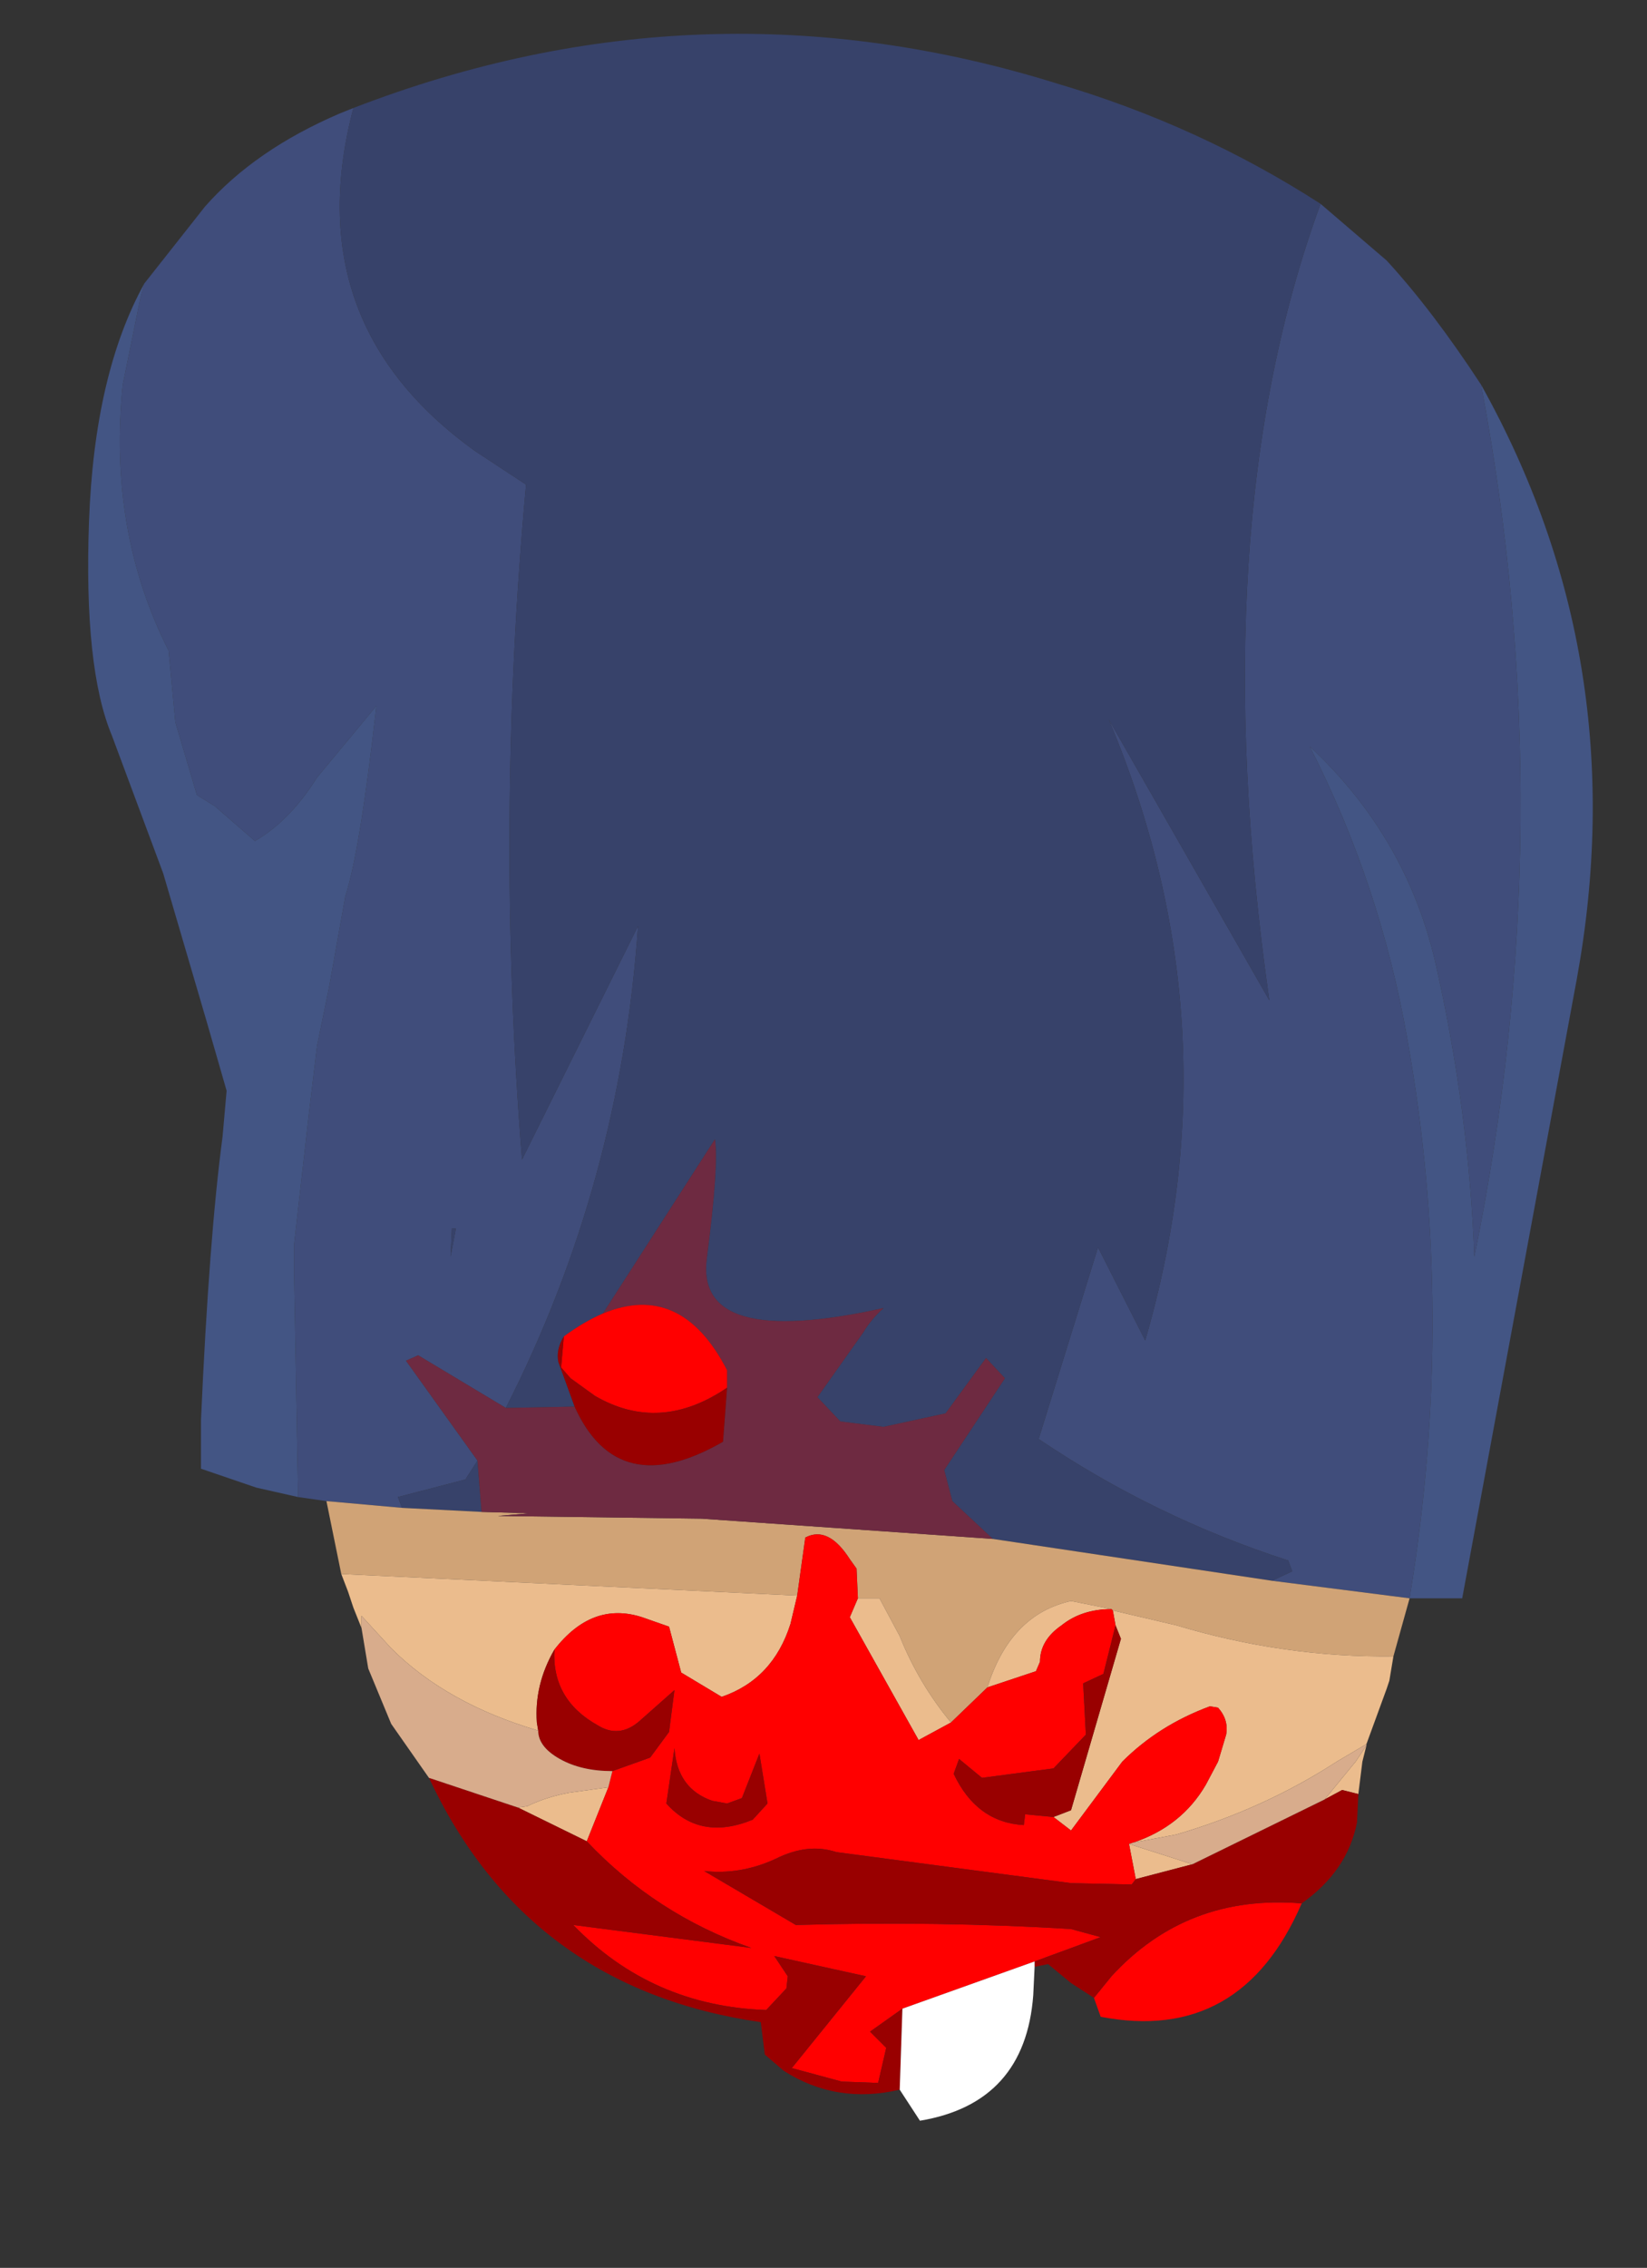 <?xml version="1.0" encoding="UTF-8" standalone="no"?>
<svg xmlns:ffdec="https://www.free-decompiler.com/flash" xmlns:xlink="http://www.w3.org/1999/xlink" ffdec:objectType="frame" height="84.0px" width="61.05px" xmlns="http://www.w3.org/2000/svg">
  <rect width="100%" height="100%" fill="#333333" stroke="none"/>
  <g transform="matrix(1.0, 0.0, 0.0, 1.0, 31.0, 39.7)">
    <use ffdec:characterId="2132" height="77.3" transform="matrix(1.0, 0.0, 0.0, 1.0, -27.75, -38.45)" width="55.8" xlink:href="#shape0"/>
  </g>
  <defs>
    <g id="shape0" transform="matrix(1.0, 0.0, 0.0, 1.0, 27.75, 38.45)">
      <path d="M16.15 18.85 L16.9 18.5 16.75 18.1 Q11.8 16.5 7.5 13.6 L9.7 6.5 11.45 9.95 Q14.85 -1.75 10.1 -13.05 L16.05 -2.65 Q13.55 -20.15 17.95 -32.15 L20.4 -30.05 Q22.1 -28.2 23.9 -25.45 26.95 -9.3 23.65 6.85 23.45 1.5 22.25 -3.85 21.2 -8.65 17.55 -12.05 20.15 -6.95 21.15 -1.3 23.0 8.9 21.25 19.5 L16.15 18.85 M-17.9 -35.7 Q-20.0 -27.75 -13.4 -23.0 L-11.5 -21.75 Q-12.65 -9.25 -11.65 3.25 L-7.35 -5.4 Q-8.0 4.1 -12.25 12.45 L-15.5 10.5 -15.95 10.7 -13.3 14.4 -13.75 15.1 -16.25 15.75 -16.1 16.15 -18.9 15.9 -19.95 15.75 -20.1 7.45 -20.1 6.4 -19.55 1.55 -19.25 -0.95 -18.8 -3.15 -18.2 -6.5 Q-17.65 -8.2 -17.05 -13.55 L-19.25 -10.9 Q-20.25 -9.3 -21.55 -8.55 L-23.05 -9.85 -23.7 -10.25 -24.5 -12.95 -24.75 -15.6 Q-27.0 -20.05 -26.45 -25.45 L-25.8 -28.65 -25.65 -29.2 -23.4 -32.05 Q-21.55 -34.15 -18.4 -35.5 L-17.9 -35.7 M-14.3 6.85 L-14.1 5.8 -14.25 5.8 -14.3 6.85" fill="#404d7b" fill-rule="evenodd" stroke="none"/>
      <path d="M17.95 -32.15 Q13.55 -20.15 16.05 -2.65 L10.1 -13.05 Q14.85 -1.75 11.45 9.95 L9.7 6.5 7.5 13.6 Q11.8 16.5 16.75 18.1 L16.9 18.5 16.15 18.85 5.8 17.3 4.3 15.9 4.0 14.75 6.25 11.35 5.55 10.6 4.05 12.65 1.75 13.15 0.15 12.95 -0.7 12.05 1.0 9.65 Q1.3 9.15 1.75 8.75 -5.25 10.3 -4.8 6.9 -4.35 3.45 -4.5 2.5 L-8.65 8.95 Q-9.35 9.25 -10.1 9.8 -10.4 10.3 -10.3 10.75 L-9.7 12.4 -12.25 12.45 Q-8.0 4.1 -7.35 -5.4 L-11.65 3.25 Q-12.65 -9.25 -11.5 -21.75 L-13.4 -23.0 Q-20.0 -27.75 -17.9 -35.7 -4.95 -40.7 8.2 -36.6 13.45 -35.05 17.95 -32.15 M-14.3 6.85 L-14.25 5.8 -14.1 5.8 -14.3 6.85 M-16.1 16.15 L-16.25 15.75 -13.75 15.1 -13.3 14.4 -13.15 16.3 -16.1 16.15" fill="#37426a" fill-rule="evenodd" stroke="none"/>
      <path d="M21.25 19.5 Q23.0 8.9 21.15 -1.3 20.15 -6.95 17.55 -12.05 21.2 -8.65 22.25 -3.85 23.45 1.5 23.65 6.85 26.95 -9.3 23.9 -25.45 29.6 -15.25 27.45 -3.45 L23.2 19.5 21.25 19.5 M-19.95 15.75 L-21.5 15.4 -23.55 14.7 -23.55 12.9 Q-23.25 6.15 -22.75 2.4 L-22.6 0.7 -23.35 -1.9 -24.95 -7.35 -26.85 -12.45 Q-27.9 -14.95 -27.7 -20.4 -27.5 -25.85 -25.65 -29.2 L-25.8 -28.65 -26.45 -25.45 Q-27.0 -20.05 -24.75 -15.6 L-24.5 -12.95 -23.7 -10.25 -23.05 -9.85 -21.55 -8.55 Q-20.25 -9.3 -19.25 -10.9 L-17.05 -13.55 Q-17.65 -8.2 -18.2 -6.5 L-18.8 -3.15 -19.25 -0.95 -19.55 1.55 -20.1 6.4 -20.1 7.45 -19.95 15.75" fill="#435584" fill-rule="evenodd" stroke="none"/>
      <path d="M5.8 17.3 L16.15 18.85 21.25 19.5 20.65 21.65 Q16.6 21.7 12.6 20.5 L10.25 19.95 10.2 19.9 8.7 19.6 Q6.45 20.1 5.6 22.8 L4.25 24.1 Q3.05 22.65 2.35 20.9 L1.6 19.5 0.8 19.5 0.75 18.4 0.5 18.05 Q-0.3 16.8 -1.15 17.25 L-1.45 19.4 -18.35 18.6 -18.9 15.9 -16.1 16.15 -13.15 16.3 -11.4 16.35 -12.55 16.45 -5.0 16.55 5.8 17.3" fill="#d0a376" fill-rule="evenodd" stroke="none"/>
      <path d="M20.65 21.65 L20.5 22.55 20.4 22.85 19.65 24.9 18.55 25.55 Q15.85 27.3 12.6 28.25 L11.0 28.55 Q12.8 27.95 13.7 26.4 L14.15 25.55 14.45 24.55 Q14.55 24.0 14.15 23.55 L13.85 23.5 Q11.95 24.2 10.6 25.55 L8.7 28.1 8.05 27.6 8.7 27.35 10.55 21.0 10.35 20.5 10.25 19.95 12.6 20.5 Q16.6 21.7 20.65 21.65 M19.65 24.95 L19.5 25.55 19.35 26.75 18.75 26.6 18.1 26.95 19.25 25.55 19.65 24.95 M-17.6 20.6 L-17.9 19.85 -18.1 19.25 -18.35 18.6 -1.45 19.4 -1.7 20.45 Q-2.35 22.5 -4.25 23.15 L-5.75 22.25 -6.2 20.55 -7.2 20.2 Q-9.05 19.6 -10.45 21.4 -11.2 22.7 -11.1 24.1 L-11.05 24.4 Q-14.45 23.4 -16.5 21.35 L-17.6 20.15 -17.6 20.6 M0.8 19.5 L1.6 19.5 2.35 20.9 Q3.05 22.65 4.25 24.1 L3.05 24.75 0.5 20.2 0.8 19.5 M5.6 22.8 Q6.45 20.1 8.7 19.6 L10.2 19.9 Q9.1 19.9 8.35 20.5 7.55 21.05 7.55 21.85 L7.4 22.2 5.6 22.8 M13.2 29.35 L11.1 29.9 10.85 28.6 13.2 29.35 M-9.25 28.5 L-11.8 27.25 -11.45 27.2 -11.35 27.15 Q-10.7 26.85 -9.9 26.7 L-8.45 26.5 -9.25 28.5" fill="#ebbc8d" fill-rule="evenodd" stroke="none"/>
      <path d="M-12.25 12.45 L-9.7 12.4 Q-8.1 15.95 -4.2 13.7 L-4.05 11.7 -4.05 11.05 Q-5.75 7.75 -8.65 8.95 L-4.5 2.5 Q-4.35 3.45 -4.8 6.9 -5.25 10.3 1.75 8.75 1.3 9.15 1.0 9.65 L-0.7 12.05 0.15 12.95 1.75 13.15 4.05 12.65 5.55 10.6 6.25 11.35 4.0 14.75 4.3 15.9 5.8 17.3 -5.0 16.55 -12.55 16.45 -11.4 16.35 -13.15 16.3 -13.3 14.4 -15.95 10.7 -15.5 10.5 -12.25 12.45" fill="#6e2a41" fill-rule="evenodd" stroke="none"/>
      <path d="M-10.1 9.8 Q-9.35 9.25 -8.65 8.95 -5.75 7.75 -4.05 11.05 L-4.05 11.7 Q-6.55 13.4 -8.95 12.0 L-9.85 11.35 -10.2 10.95 -10.1 9.8 M17.25 30.8 Q15.0 36.0 9.8 35.0 L9.55 34.3 10.2 33.5 Q13.0 30.45 17.25 30.8 M-1.45 19.4 L-1.15 17.25 Q-0.3 16.8 0.5 18.05 L0.75 18.4 0.8 19.5 0.5 20.2 3.05 24.75 4.25 24.1 5.6 22.8 7.4 22.2 7.55 21.85 Q7.55 21.05 8.35 20.5 9.1 19.9 10.2 19.9 L10.25 19.95 10.35 20.5 9.9 22.3 9.15 22.65 9.25 24.55 8.05 25.8 5.4 26.15 4.55 25.45 4.35 26.0 Q5.2 27.8 6.95 27.9 L7.0 27.5 8.05 27.6 8.7 28.1 10.6 25.55 Q11.95 24.2 13.85 23.5 L14.15 23.55 Q14.55 24.0 14.45 24.55 L14.15 25.55 13.7 26.4 Q12.8 27.95 11.0 28.55 L10.85 28.6 11.1 29.9 10.95 30.1 8.7 30.05 0.0 28.9 Q-1.05 28.55 -2.25 29.15 -3.55 29.75 -4.9 29.6 L-1.5 31.6 Q3.8 31.45 8.7 31.75 L9.8 32.05 7.35 32.95 2.45 34.7 1.25 35.55 1.85 36.15 1.55 37.45 0.2 37.4 -1.65 36.9 1.1 33.5 -2.3 32.75 -1.8 33.5 -1.85 33.95 -2.6 34.75 Q-6.85 34.6 -9.75 31.6 L-3.15 32.45 Q-6.7 31.2 -9.25 28.5 L-8.45 26.5 -8.3 25.9 -6.9 25.4 -6.2 24.45 -6.0 22.9 -7.3 24.05 Q-8.05 24.7 -8.85 24.2 -10.55 23.25 -10.45 21.4 -9.05 19.6 -7.2 20.2 L-6.2 20.55 -5.75 22.25 -4.25 23.15 Q-2.35 22.5 -1.7 20.45 L-1.45 19.4 M-3.1 27.7 L-2.55 27.1 -2.85 25.25 -3.5 26.9 -4.05 27.1 -4.6 27.0 Q-5.9 26.55 -6.0 25.05 L-6.3 27.1 Q-5.05 28.5 -3.1 27.7" fill="#ff0000" fill-rule="evenodd" stroke="none"/>
      <path d="M-9.7 12.4 L-10.3 10.75 Q-10.4 10.3 -10.1 9.8 L-10.2 10.95 -9.85 11.35 -8.95 12.0 Q-6.55 13.4 -4.05 11.7 L-4.2 13.7 Q-8.1 15.95 -9.7 12.4 M19.35 26.75 L19.3 27.8 Q18.95 29.6 17.25 30.8 13.0 30.45 10.2 33.5 L9.55 34.3 8.7 33.75 7.85 33.05 7.35 33.15 7.35 32.95 9.8 32.05 8.7 31.75 Q3.8 31.45 -1.5 31.6 L-4.9 29.6 Q-3.55 29.75 -2.25 29.15 -1.05 28.55 0.0 28.9 L8.7 30.05 10.95 30.1 11.1 29.9 13.2 29.35 18.1 26.95 18.75 26.6 19.35 26.75 M2.35 37.7 Q0.0 38.25 -1.95 37.0 L-2.65 36.4 -2.8 35.2 Q-11.45 33.95 -15.1 26.15 L-11.8 27.25 -9.25 28.5 Q-6.7 31.2 -3.15 32.45 L-9.75 31.6 Q-6.85 34.6 -2.6 34.75 L-1.85 33.95 -1.8 33.5 -2.3 32.75 1.1 33.5 -1.65 36.9 0.2 37.4 1.55 37.45 1.85 36.15 1.25 35.55 2.45 34.7 2.35 37.7 M8.05 27.6 L7.0 27.5 6.95 27.9 Q5.2 27.8 4.35 26.0 L4.55 25.45 5.4 26.15 8.05 25.8 9.25 24.55 9.15 22.65 9.9 22.3 10.35 20.5 10.55 21.0 8.7 27.35 8.05 27.6 M-11.05 24.4 L-11.1 24.1 Q-11.2 22.7 -10.45 21.4 -10.55 23.25 -8.85 24.2 -8.05 24.7 -7.3 24.05 L-6.0 22.9 -6.2 24.45 -6.9 25.4 -8.3 25.9 Q-9.45 25.9 -10.25 25.45 -11.05 25.0 -11.05 24.4 M-3.1 27.7 Q-5.05 28.5 -6.3 27.1 L-6.0 25.05 Q-5.9 26.55 -4.6 27.0 L-4.05 27.1 -3.5 26.9 -2.85 25.25 -2.55 27.1 -3.1 27.7" fill="#990000" fill-rule="evenodd" stroke="none"/>
      <path d="M19.65 24.9 L19.65 24.95 19.25 25.55 18.1 26.95 13.2 29.35 10.85 28.6 11.0 28.55 12.6 28.25 Q15.85 27.3 18.55 25.55 L19.65 24.9 M-15.1 26.15 L-16.5 24.15 -17.35 22.1 -17.6 20.6 -17.6 20.15 -16.5 21.35 Q-14.45 23.4 -11.05 24.4 -11.05 25.0 -10.25 25.45 -9.45 25.9 -8.3 25.9 L-8.45 26.5 -9.9 26.7 Q-10.7 26.85 -11.35 27.15 L-11.45 27.2 -11.8 27.25 -15.1 26.15" fill="#d8ac8c" fill-rule="evenodd" stroke="none"/>
      <path d="M7.35 33.15 L7.3 34.2 Q7.0 38.2 3.1 38.85 L2.35 37.7 2.45 34.7 7.35 32.95 7.35 33.15" fill="#ffffff" fill-rule="evenodd" stroke="none"/>
    </g>
  </defs>
</svg>
